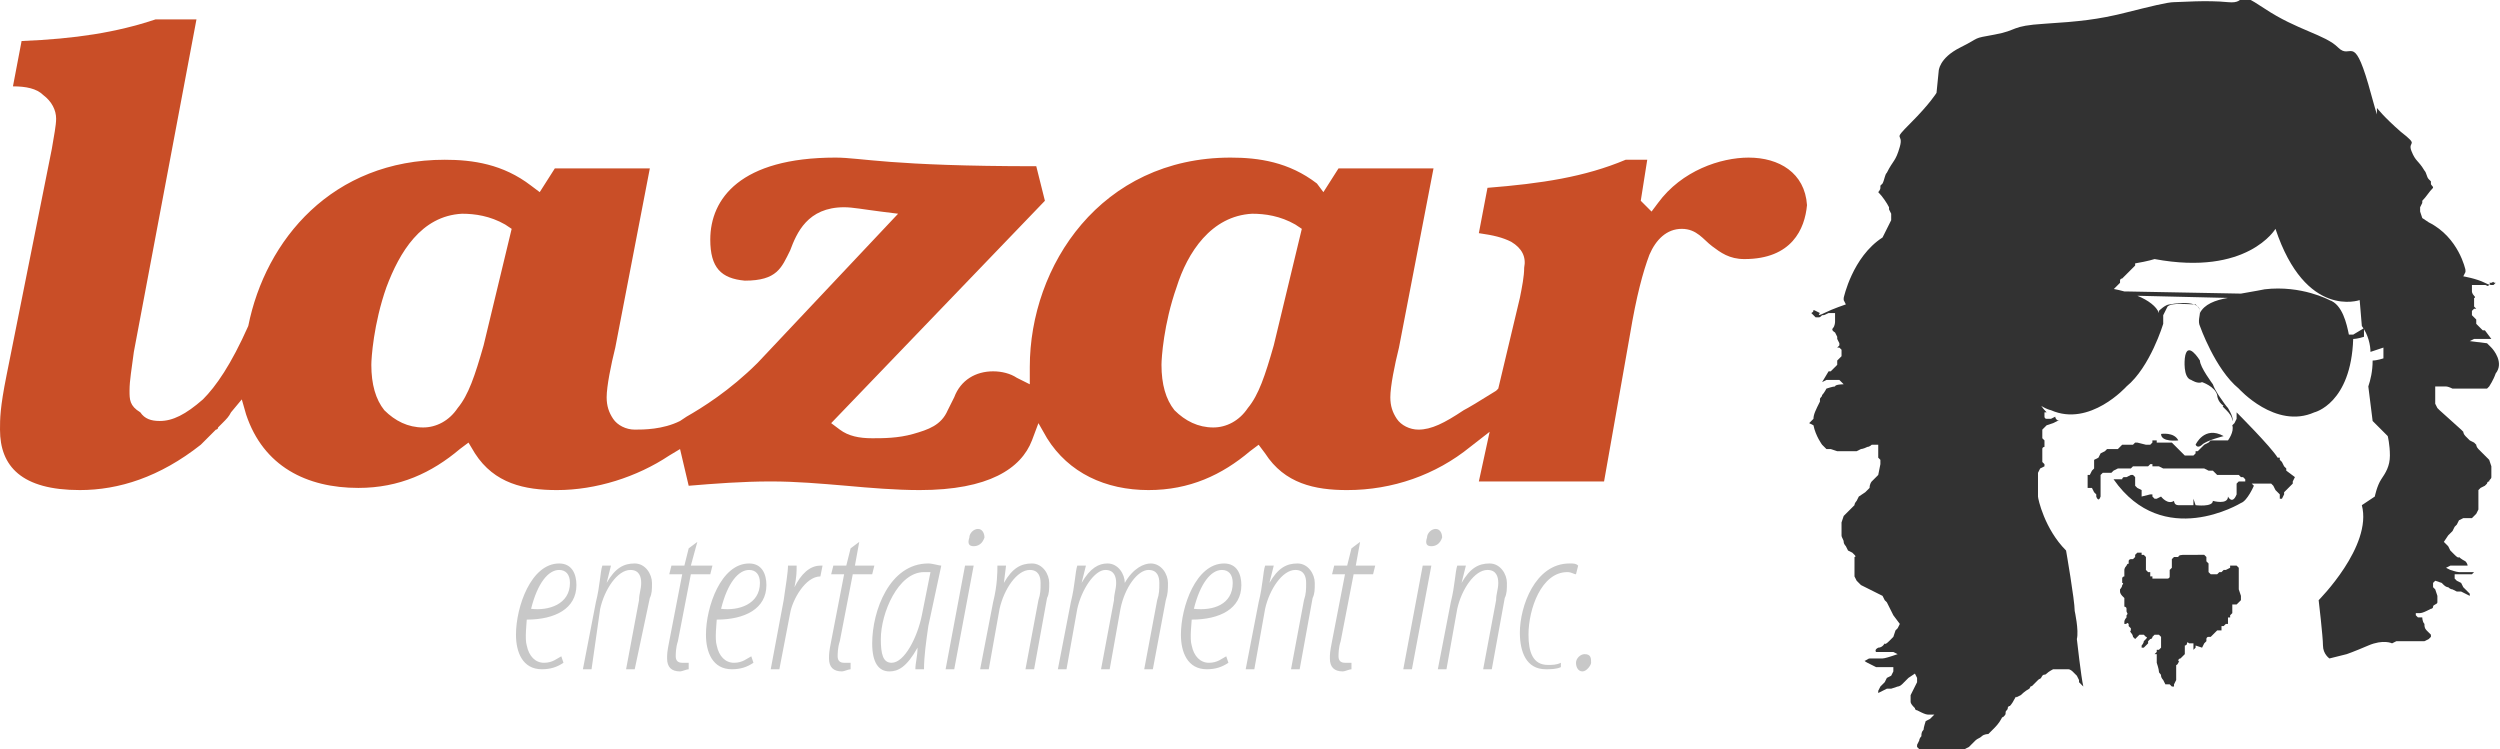 <svg baseProfile="tiny" xmlns="http://www.w3.org/2000/svg" viewBox="0 0 115.8 34.7"><g fill="#C8C8C8"><path d="M26.1 30.7c-.3.2-.6.3-1 .3-.9 0-1.2-.8-1.2-1.6 0-1.3.7-3.3 2-3.3.6 0 .8.5.8 1 0 1.1-1 1.6-2.3 1.6 0 .1-.1.9 0 1.2.1.5.4.8.8.8s.6-.2.8-.3l.1.3zm.3-3.7c0-.4-.2-.6-.5-.6-.5 0-1 .6-1.3 1.8.8.1 1.8-.2 1.8-1.2zM27 31l.6-3.1c.2-.8.2-1.4.3-1.7h.4l-.2.8c.4-.7.8-.9 1.3-.9s.8.5.8.9c0 .3 0 .5-.1.7l-.7 3.3H29l.6-3.2c0-.3.1-.5.1-.8 0-.3-.1-.6-.5-.6-.6 0-1.2.9-1.4 1.8l-.4 2.8H27zM32.3 25.1l-.3 1.1h1l-.1.4H32l-.6 3.1c-.1.3-.1.6-.1.7 0 .2.1.3.3.3h.3v.3c-.1 0-.3.1-.4.1-.4 0-.6-.2-.6-.6 0-.2 0-.3.1-.8l.6-3.1H31l.1-.4h.6l.2-.8.4-.3zM34.9 30.7c-.3.2-.6.3-1 .3-.9 0-1.2-.8-1.2-1.6 0-1.3.7-3.3 2-3.3.6 0 .8.5.8 1 0 1.1-1 1.6-2.3 1.6 0 .1-.1.9 0 1.2.1.5.4.8.8.8s.6-.2.8-.3l.1.3zm.3-3.7c0-.4-.2-.6-.5-.6-.5 0-1 .6-1.3 1.8.8.1 1.8-.2 1.8-1.2zM35.7 31l.6-3.2c.1-.7.2-1.3.2-1.6h.4c0 .3 0 .5-.1 1 .3-.6.7-1 1.2-1h.1l-.1.5c-.7 0-1.3 1.1-1.4 1.7l-.5 2.6h-.4zM39.8 25.1l-.2 1.1h.9l-.1.4h-.9l-.6 3.1c-.1.3-.1.6-.1.7 0 .2.1.3.3.3h.3v.3c-.1 0-.3.1-.4.1-.4 0-.6-.2-.6-.6 0-.2 0-.3.1-.8l.6-3.1h-.6l.1-.4h.6l.2-.8.4-.3zM42.4 31c0-.3.1-.6.1-1-.5.9-.9 1.1-1.3 1.1-.5 0-.8-.4-.8-1.3 0-1.5.8-3.7 2.6-3.7.2 0 .5.1.6.1L43 29c-.1.7-.2 1.4-.2 2h-.4zm.7-4.5h-.3c-1.2 0-2 1.9-2 3.1 0 .7.1 1.1.5 1.1.6 0 1.2-1.2 1.4-2.2l.4-2zM43.8 31l.9-4.8h.4l-.9 4.8h-.4zm1.3-5.7c-.2 0-.3-.1-.2-.4 0-.2.2-.4.4-.4s.3.2.3.4c-.1.3-.3.4-.5.4zM45.4 31l.6-3.1c.2-.8.2-1.4.2-1.7h.4l-.1.8c.4-.7.8-.9 1.3-.9s.8.5.8.9c0 .3 0 .5-.1.7l-.6 3.3h-.4l.6-3.2c.1-.3.1-.5.1-.8 0-.3-.1-.6-.5-.6-.6 0-1.2.9-1.4 1.8l-.5 2.8h-.4zM49 31l.6-3.1c.2-.8.2-1.4.3-1.7h.4l-.2.8c.4-.7.8-.9 1.2-.9.5 0 .8.5.8.9.4-.7.9-.9 1.2-.9.5 0 .8.5.8.9 0 .3 0 .5-.1.8l-.6 3.2H53l.6-3.2c.1-.3.1-.5.1-.8 0-.3-.1-.6-.5-.6-.5 0-1.1.8-1.3 1.8l-.5 2.8H51l.6-3.2c0-.3.1-.5.1-.8 0-.3-.1-.6-.5-.6-.5 0-1.1.9-1.3 1.8l-.5 2.8H49zM56.9 30.7c-.3.2-.6.3-1 .3-.9 0-1.2-.8-1.2-1.6 0-1.3.7-3.3 2-3.3.6 0 .8.5.8 1 0 1.1-1 1.6-2.3 1.6 0 .1-.1.9 0 1.2.1.5.4.8.8.8s.6-.2.8-.3l.1.3zm.2-3.7c0-.4-.2-.6-.5-.6-.5 0-1 .6-1.3 1.8.9.1 1.8-.2 1.8-1.2zM57.7 31l.6-3.1c.2-.8.2-1.4.3-1.7h.4l-.2.8c.4-.7.8-.9 1.3-.9s.8.5.8.9c0 .3 0 .5-.1.7l-.6 3.3h-.4l.6-3.2c.1-.3.1-.5.1-.8 0-.3-.1-.6-.5-.6-.6 0-1.2.9-1.4 1.8l-.5 2.8h-.4zM63 25.1l-.2 1.1h.9l-.1.4h-.9l-.6 3.1c-.1.3-.1.6-.1.7 0 .2.1.3.3.3h.3v.3c-.1 0-.3.1-.4.1-.4 0-.6-.2-.6-.6 0-.2 0-.3.1-.8l.6-3.1h-.6l.1-.4h.6l.2-.8.4-.3zM65 31l.9-4.8h.4l-.9 4.8H65zm1.3-5.7c-.2 0-.3-.1-.2-.4 0-.2.2-.4.4-.4s.3.2.3.4c-.1.3-.3.4-.5.4zM66.6 31l.6-3.1c.2-.8.2-1.4.3-1.7h.4l-.2.8c.4-.7.8-.9 1.3-.9s.8.5.8.9c0 .3 0 .5-.1.7l-.6 3.3h-.4l.6-3.2c0-.3.1-.5.1-.8 0-.3-.1-.6-.5-.6-.6 0-1.2.9-1.4 1.8L67 31h-.4zM72.3 30.9c-.2.1-.5.1-.7.1-.9 0-1.2-.8-1.2-1.7 0-1.2.7-3.2 2.3-3.2.2 0 .3 0 .4.1l-.1.4c-.1 0-.2-.1-.4-.1-1.2 0-1.8 1.7-1.8 2.9 0 .8.2 1.4.9 1.4.2 0 .4 0 .6-.1v.2zM73.3 31.1c-.2 0-.3-.2-.3-.4s.2-.4.4-.4c.3 0 .3.2.3.4 0 .1-.2.4-.4.4z"/></g><g fill="#323232"><path d="M103.8 27.6l-.1-.3V26.3l-.1-.1H103.3v.1l-.2.1h-.1l-.1.1h-.1l-.1.1H102.4l-.1-.1v-.4l-.1-.1v-.2l-.1-.1H101.2c-.1 0-.3 0-.3.1h.1H100.7l-.1.1v.4l-.1.1V26.7c0 .1-.1.1-.1.1h-.7v-.1h-.1v-.2h-.1l-.1-.1v-.6l-.1-.1h-.1v-.1H99l-.1.1v.1l-.1.1h-.1s-.1 0-.1.1v.1c-.1.1 0-.1-.1.1-.1.1-.1.2-.1.2V26.7s-.1 0-.1.1v.2s.1 0 0 .1c0 .1-.1.2-.1.2v.1c0 .1.1.2.1.2l.1.1v.4s.1 0 .1.1v.1c0 .1.1.1 0 .2v.1s-.1.1-.1.2v.1h.1s0-.1.1 0v.1l.1.1v.1c0 .1-.1-.1 0 .1.1.1.1.2.1.2V29v.5l.1.1.1-.1.1-.1h.2l.1.1s.1 0 0 .1l-.1.1c0 .1-.1.2-.1.2v.1h.1l.1-.1.1-.1v-.1l.1-.1c.1 0 .1-.1.1-.1l.1-.1h.2l.1.1v.5l-.1.1h-.1v.1l-.1.1h.1v.4s.1.3.1.4c0 .1.1.1.1.2s.1.2.1.2l.1.2h.2l.1.1h.1v-.1l.1-.2v-.6c0-.2 0 0 .1-.2s0 0 0-.1.1-.1.1-.1l.2-.2v-.4s.1 0 .1-.1.1 0 .1 0h.2V30.1l.1-.1v-.1l.3.1.1-.2.1-.1v-.1s0-.1.1-.1h.1l.1-.1.1-.1.1-.1h.2V29h.1l.1-.1h.1V28.6h.1v-.1l.1-.1V28h.2l.2-.2v-.2zM105.9 21.8v-.1l-.1-.1-.1-.2-.1-.1v-.1h-.1c-.3-.5-1.9-2.1-1.9-2.1V19.4l-.1.2-.1.1c.1.3-.2.7-.2.7H102.4l-.1.1-.2.1-.1.1-.1.1-.1.1h-.1v.1l-.1.1h-.4l-.1-.1-.1-.1-.1-.1-.1-.1-.1-.1-.1-.1h-.7v-.1h-.2v.1l-.1.1h-.2l-.4-.1h-.1l-.1.1h-.5l-.1.1-.1.1h-.5l-.1.1-.2.1-.1.2-.2.1v.4l-.1.1-.1.2h-.1v.6h.2l.1.2.1.1v.1s.1.3.2 0v-1l.1-.1h.4l.1-.1.2-.1H98.7l.1-.1h.7l.1-.1h.1v.1H100l.2.1H102.1l.2.1h.2l.1.1.1.1h1l.1.1h.1l.1.1v.1s0 .1.1.1H105.2l.1.1.1.2.1.1.1.1v.2h.1l.1-.2v-.1l.1-.1.1-.1.1-.1.1-.1v-.1l.1-.2-.4-.3zM104.2 22.3h-.5l-.1.1v.5c-.2.5-.4.1-.4.1 0 .4-.7.2-.7.2 0 .3-.8.2-.8.2l-.1-.3V23.4h-.7c-.2 0-.2-.2-.2-.2-.3.2-.6-.2-.6-.2l-.2.1h-.1l-.1-.1v-.1h-.1l-.4.1V22.7l-.2-.1-.1-.1v-.4l-.1-.1h-.1l-.2.1h-.1c-.1 0-.1.1-.1.1h-.4c2.3 3.3 5.9 1.1 5.9 1.1.3-.1.6-.8.6-.8l-.1-.1-.1-.1zM101.7 20.6c.1.2.3 0 .3 0 .2-.2 1-.4 1-.4-.9-.5-1.3.4-1.3.4zM100.9 20.4c-.2-.4-.8-.3-.8-.3 0 .4.8.3.8.3zM103.4 19.5s.1-.1-.2-.6c0 0-.1-.1-.3-.4 0 0-.3-.4-.4-.7 0 0-.6-.8-.6-1.1 0 0-.6-1-.7-.1 0 0-.1.9.3 1 0 0 .3.2.5.1 0 0 .6.2.7.6 0 0 0 .3.3.5-.2 0 .4.3.4.7zM109 15.5h-.2c-.1-.5-.3-1.4-.9-1.6 0 0-1.3-.7-3-.5 0 0-.5.1-1.1.2l-5.3-.1h-.1c-.7-.2-1.3-.2-1.3-.2-1.7-.2-3 .5-3 .5-.8.3-.9 1.9-.9 1.9v.1H93l-.4-.1v.4s.3.1.6 0v-.2C93.4 18.7 95 19 95 19c1.8.8 3.5-1.1 3.5-1.1 1.1-.9 1.7-2.9 1.7-2.9v-.4l.2-.4c.2-.2 1-.1 1.2-.1h.1c.1.1.2.2.2.3v.1c0 .1-.1.4 0 .6 0 0 .7 2 1.8 2.9 0 0 1.7 1.9 3.5 1.1 0 0 1.7-.4 1.8-3.4.2 0 .5-.1.5-.1v-.4l-.5.3zm-7.1-1c.1-.7-1.4-.4-1.4-.4-.2 0-.5.3-.5.3v.1c-.1-.3-.5-.6-1-.8l4.2.1c-.6.1-1.1.3-1.3.7zM115.4 16.1l-.2-.2-.8-.1.2-.1h.8l-.3-.4h-.1l-.1-.1-.2-.2v-.2l-.2-.2v-.2l.1-.1h.1l-.1-.1v-.4s.1 0 0-.1-.1-.2-.1-.2V13.2H115.1c.1 0 .1.1.2 0h.2l.1-.1c-.2 0 0-.1-.2 0h-.1s.2.2-.2 0-1-.3-1-.3l.1-.2v-.1s-.3-1.5-1.7-2.2l-.3-.2-.1-.3v-.2l.1-.2v-.1c.2-.2.3-.4.5-.6 0-.1-.1-.1-.1-.2v-.1l-.1-.1c-.1-.1-.1-.3-.2-.4-.3-.5-.4-.4-.6-.9-.2-.5.4-.2-.5-.9-.8-.7-1.1-1.1-1.1-1.1v.3c-.1-.3-.2-.7-.4-1.4-.7-2.4-.8-1.1-1.4-1.7-.6-.6-1.9-.8-3.4-1.8s-.7-.2-1.7-.3-2.2 0-2.5 0c-.3 0-1.1.2-2.3.5-1.2.3-2.1.4-3.7.5-1.6.1-1.2.3-2.3.5-1.1.2-.6.1-1.6.6s-1 1.1-1 1.1l-.1 1s-.3.5-1.2 1.4c-.9.9-.3.4-.5 1.1-.2.7-.3.6-.6 1.2-.1.1-.1.3-.2.5l-.1.1v.1c0 .1-.1.2-.1.2.2.2.4.5.5.7v.1l.1.2v.3l-.2.4-.2.4c-1.4.9-1.8 2.8-1.8 2.8v.1l.1.2s-.6.2-1 .4-.2 0-.2 0l-.2-.1c-.2-.1 0 0-.2.1l.1.1.1.1h.1c.1 0 .1 0 .2-.1.1 0 .1 0 .3-.1H85v.4s0 .2-.1.3c-.1.1.1.2.1.2l.1.2v.1l.1.2v.1l-.1.1h.1l.1.1V16.5l-.2.2v.2l-.2.2-.1.1h-.1l-.3.5.2-.1H85.2l.2.2s-.4 0-.4.1c-.1 0-.4.1-.4.1s-.1.2-.2.3c0 .1-.1.1-.1.2v.1c-.2.4-.3.6-.3.8l-.2.2.2.1c.1.5.4.9.4.9l.1.1.1.1h.2l.3.1H86l.2-.1s.1 0 .3-.1c.1 0 .2-.1.2-.1h.3v.6l.1.1v.2l-.1.5-.1.1-.1.1-.1.1s-.1.1-.1.3l-.2.2-.3.2-.1.2s-.1.1-.1.2l-.1.1-.2.2-.1.1-.1.1-.1.3V24.8c0 .1.1.2.1.3 0 .1.1.2.1.2l.1.2.2.1.1.1c.1.1 0 .1 0 .1V26.7l.1.2.2.2.2.1.2.1.2.1.2.1.2.1.1.2.1.1.1.2.1.2.1.2.3.4-.1.2-.1.1-.1.3-.2.2c-.2.2-.2.1-.2.1s-.1.2-.3.2c-.2.1-.1.2-.1.2h.8l.2.1-.3.1s-.3.1-.4.1h-.5c-.2 0-.1 0-.3.1-.1 0 .1.1.1.1l.2.1.2.1h.8v.2l-.1.2-.2.1-.1.2-.1.1-.1.1-.1.2v.1l.2-.1.2-.1h.2l.3-.1s.1 0 .2-.1l.2-.2.1-.1.3-.2.1.2v.2l-.1.2-.2.4v.3c0 .1.1.2.2.3 0 .1.1.1.1.1l.2.1s.2.1.3.1h.3l-.2.2-.2.1s-.1.3-.1.4c-.1.1-.1.2-.1.3-.1.1-.1.2-.1.2l-.1.2v.1l.1.1.2.1h.3s.2.1.3 0h.7l.3-.1H91l.2-.1.2-.2.1-.1c.1-.1.2-.1.3-.2.1-.1.3-.1.3-.1l.2-.2.1-.1s.2-.2.3-.4c.1-.2 0 0 .1-.1s.1-.1.1-.2.1-.1.1-.2.1-.1.1-.1.1-.1.2-.3c.1-.2.1-.1.1-.1l.2-.1s.2-.2.4-.3c.1-.2.1-.1.1-.1l.2-.2.1-.1c.1-.1.1 0 .2-.2.1-.1.1 0 .2-.1s.3-.2.3-.2h.7c.1 0 .2.1.2.1l.1.1.1.1.1.2v.1l.2.2c-.1-.4-.3-2.2-.3-2.2.1-.4-.1-1.3-.1-1.3 0-.5-.4-2.8-.4-2.8-1-1-1.3-2.4-1.3-2.5V21.9l.1-.2.2-.1v-.1l-.1-.1v-.6c0-.1.1-.1.1-.1v-.3l-.1-.1v-.4l.2-.2.3-.1.2-.1h.1c-.1 0-.2-.1-.2-.2l-.2.1h-.2c-.1 0-.1-.1-.1-.1v-.2h.1c-.4-.4-.8-1.1-.9-2.4h-.1c-.2 0-.4-.1-.4-.1l-.1-.5.5.1h.2v-.1c0-.1.1-1.5.8-1.9l.1-.1.1-.1h.2l.3-.1h.1c.1 0 .2.1.2.1.1 0 .1 0 .2-.1l.1-.2h.3l.1-.1h.4l.1.1v.1h.2v-.1l.1-.2.1.1.2.2.1.1.1-.1s0-.2.1-.4l.1-.1.2-.2V13c0-.1.1-.1.1-.1l.2-.2.1-.1.1-.1.1-.1.1-.1v-.1c.6-.1.9-.2.9-.2 4.3.8 5.6-1.4 5.6-1.4 1.4 4.2 3.9 3.3 3.9 3.3l.1 1.2c.3.4.4.9.4 1.2l.6-.2v.5s-.3.1-.5.1c0 .5-.1.9-.2 1.2l.2 1.6.3.3.4.4s.1.4.1.9-.2.8-.4 1.1c-.2.3-.3.8-.3.8l-.6.4c.5 1.9-2 4.4-2 4.4s.2 1.7.2 2.1c0 .4.3.6.3.6l.8-.2s.3-.1 1-.4c.7-.3 1.1-.1 1.1-.1l.2-.1h1.3l.2-.1.1-.1v-.1l-.1-.1-.1-.1c-.1-.1-.1-.2-.1-.3-.1-.1-.1-.3-.1-.3h-.2l-.1-.1v-.1h.2c.1 0 .3-.1.3-.1l.2-.1s.1 0 .1-.1.2-.1.2-.2v-.3l-.1-.3-.1-.1V27l.1-.1.3.1.1.1s.1.1.2.1c.1.1.2.1.2.1l.2.1h.2l.2.1.2.1v-.1l-.1-.1-.1-.1-.1-.1-.1-.2-.2-.1-.1-.1v-.2h.8l.1-.1h.1-.8c-.1 0-.4-.1-.4-.1l-.2-.1.2-.1h.8s0-.1-.1-.2c-.2-.1-.3-.2-.3-.2s0 .1-.2-.1l-.2-.2-.1-.2-.1-.1-.1-.1.2-.3.1-.1.1-.1.1-.2.1-.1.1-.2.2-.1h.4l.2-.2.1-.2v-.9l.1-.1.2-.1.1-.1s0-.1.1-.1c0-.1.1-.1.1-.2v-.5l-.1-.3-.1-.1-.1-.1-.2-.2-.1-.1c-.1-.1-.1-.2-.1-.2l-.1-.1-.2-.1-.2-.2c-.1-.1-.1-.2-.1-.2l-.1-.1-1-.9-.1-.1-.1-.2v-.8h.5c.1 0 .3.1.3.1h1.6l.1-.1s.2-.3.3-.6c.4-.5-.1-1.1-.2-1.2z"/></g><path fill="#C94E27" d="M81 7.3c-1.3 0-3.1.6-4.2 2.1l-.3.4-.3-.3-.2-.2.3-1.9h-1c-1.9.8-3.9 1.1-6.4 1.3l-.4 2.1c.7.1 1.1.2 1.5.4.5.3.7.7.6 1.2 0 .4-.1.9-.2 1.4l-1 4.2-.1.1c-.8.5-1.3.8-1.5.9-.9.6-1.5.9-2.1.9-.4 0-.8-.2-1-.5-.2-.3-.3-.6-.3-1 0-.5.2-1.5.4-2.3l1.6-8.3H62l-.7 1.1-.3-.4c-1.3-1-2.7-1.2-4-1.2-6 0-9.3 5-9.3 9.7V17.8l-.6-.3c-.3-.2-.7-.3-1.1-.3-.8 0-1.5.4-1.8 1.2l-.3.6c-.3.7-.9.9-1.6 1.1-.7.2-1.4.2-1.9.2-.6 0-1.1-.1-1.5-.4l-.4-.3 9.9-10.3-.4-1.6c-6.8 0-8.1-.4-9.3-.4-4.4 0-5.8 1.9-5.8 3.8 0 1.3.5 1.8 1.6 1.9 1.5 0 1.7-.6 2.1-1.4.3-.8.8-2 2.5-2 .4 0 .9.1 1.7.2l.8.1-6.5 6.9c-1.3 1.3-2.6 2.1-3.3 2.5l-.3.2c-.8.4-1.7.4-2.1.4-.4 0-.8-.2-1-.5-.2-.3-.3-.6-.3-1 0-.5.2-1.5.4-2.3l1.6-8.3h-4.4L25 8.9l-.4-.3c-1.3-1-2.7-1.2-4-1.2-5.2 0-8.3 3.7-9.1 7.7-.8 1.8-1.5 2.8-2.1 3.4-.8.7-1.4 1-2 1-.4 0-.7-.1-.9-.4-.5-.3-.5-.6-.5-1 0-.5.1-1 .2-1.8L9.1.9H7.2c-1.8.6-3.7.9-6.2 1L.6 4c.6 0 1.1.1 1.4.4.4.3.6.7.6 1.1 0 .3-.1.8-.2 1.4L.3 17.4c-.3 1.5-.3 2-.3 2.5 0 1.7 1 2.8 3.7 2.8 1.8 0 3.7-.6 5.6-2.1l.3-.3.4-.4s.1 0 .1-.1l.2-.2c.2-.2.3-.3.4-.5l.5-.6.2.7c.8 2.4 2.8 3.4 5.2 3.4 1.9 0 3.4-.7 4.7-1.8l.4-.3.3.5c.9 1.4 2.3 1.7 3.8 1.7 1.8 0 3.7-.6 5.2-1.6l.5-.3.4 1.7c1.2-.1 2.5-.2 3.8-.2 1.2 0 2.3.1 3.5.2 1.1.1 2.3.2 3.4.2 3.2 0 4.7-1 5.2-2.3l.3-.8.4.7c1 1.6 2.7 2.4 4.7 2.4 1.9 0 3.4-.7 4.7-1.8l.4-.3.3.4c.9 1.4 2.3 1.7 3.8 1.7 2.1 0 4.1-.7 5.7-2l.9-.7-.5 2.3h5.8l1.2-6.8c.3-1.8.6-2.9.9-3.7.3-.7.8-1.2 1.5-1.2s1 .5 1.4.8c.4.3.8.6 1.5.6 2.2 0 2.8-1.4 2.9-2.5-.1-1.5-1.3-2.2-2.7-2.2zM22.4 16c-.4 1.4-.7 2.3-1.2 2.9-.4.6-1 .9-1.6.9-.7 0-1.3-.3-1.8-.8-.4-.5-.6-1.2-.6-2.1 0-.3.1-1.9.7-3.6.6-1.6 1.6-3.3 3.5-3.4.6 0 1.3.1 2 .5l.3.2-1.3 5.4zM59 16c-.4 1.4-.7 2.3-1.2 2.9-.4.6-1 .9-1.6.9-.7 0-1.3-.3-1.8-.8-.4-.5-.6-1.2-.6-2.1 0-.3.1-1.9.7-3.6.5-1.6 1.6-3.3 3.5-3.4.6 0 1.3.1 2 .5l.3.2L59 16z"/></svg>